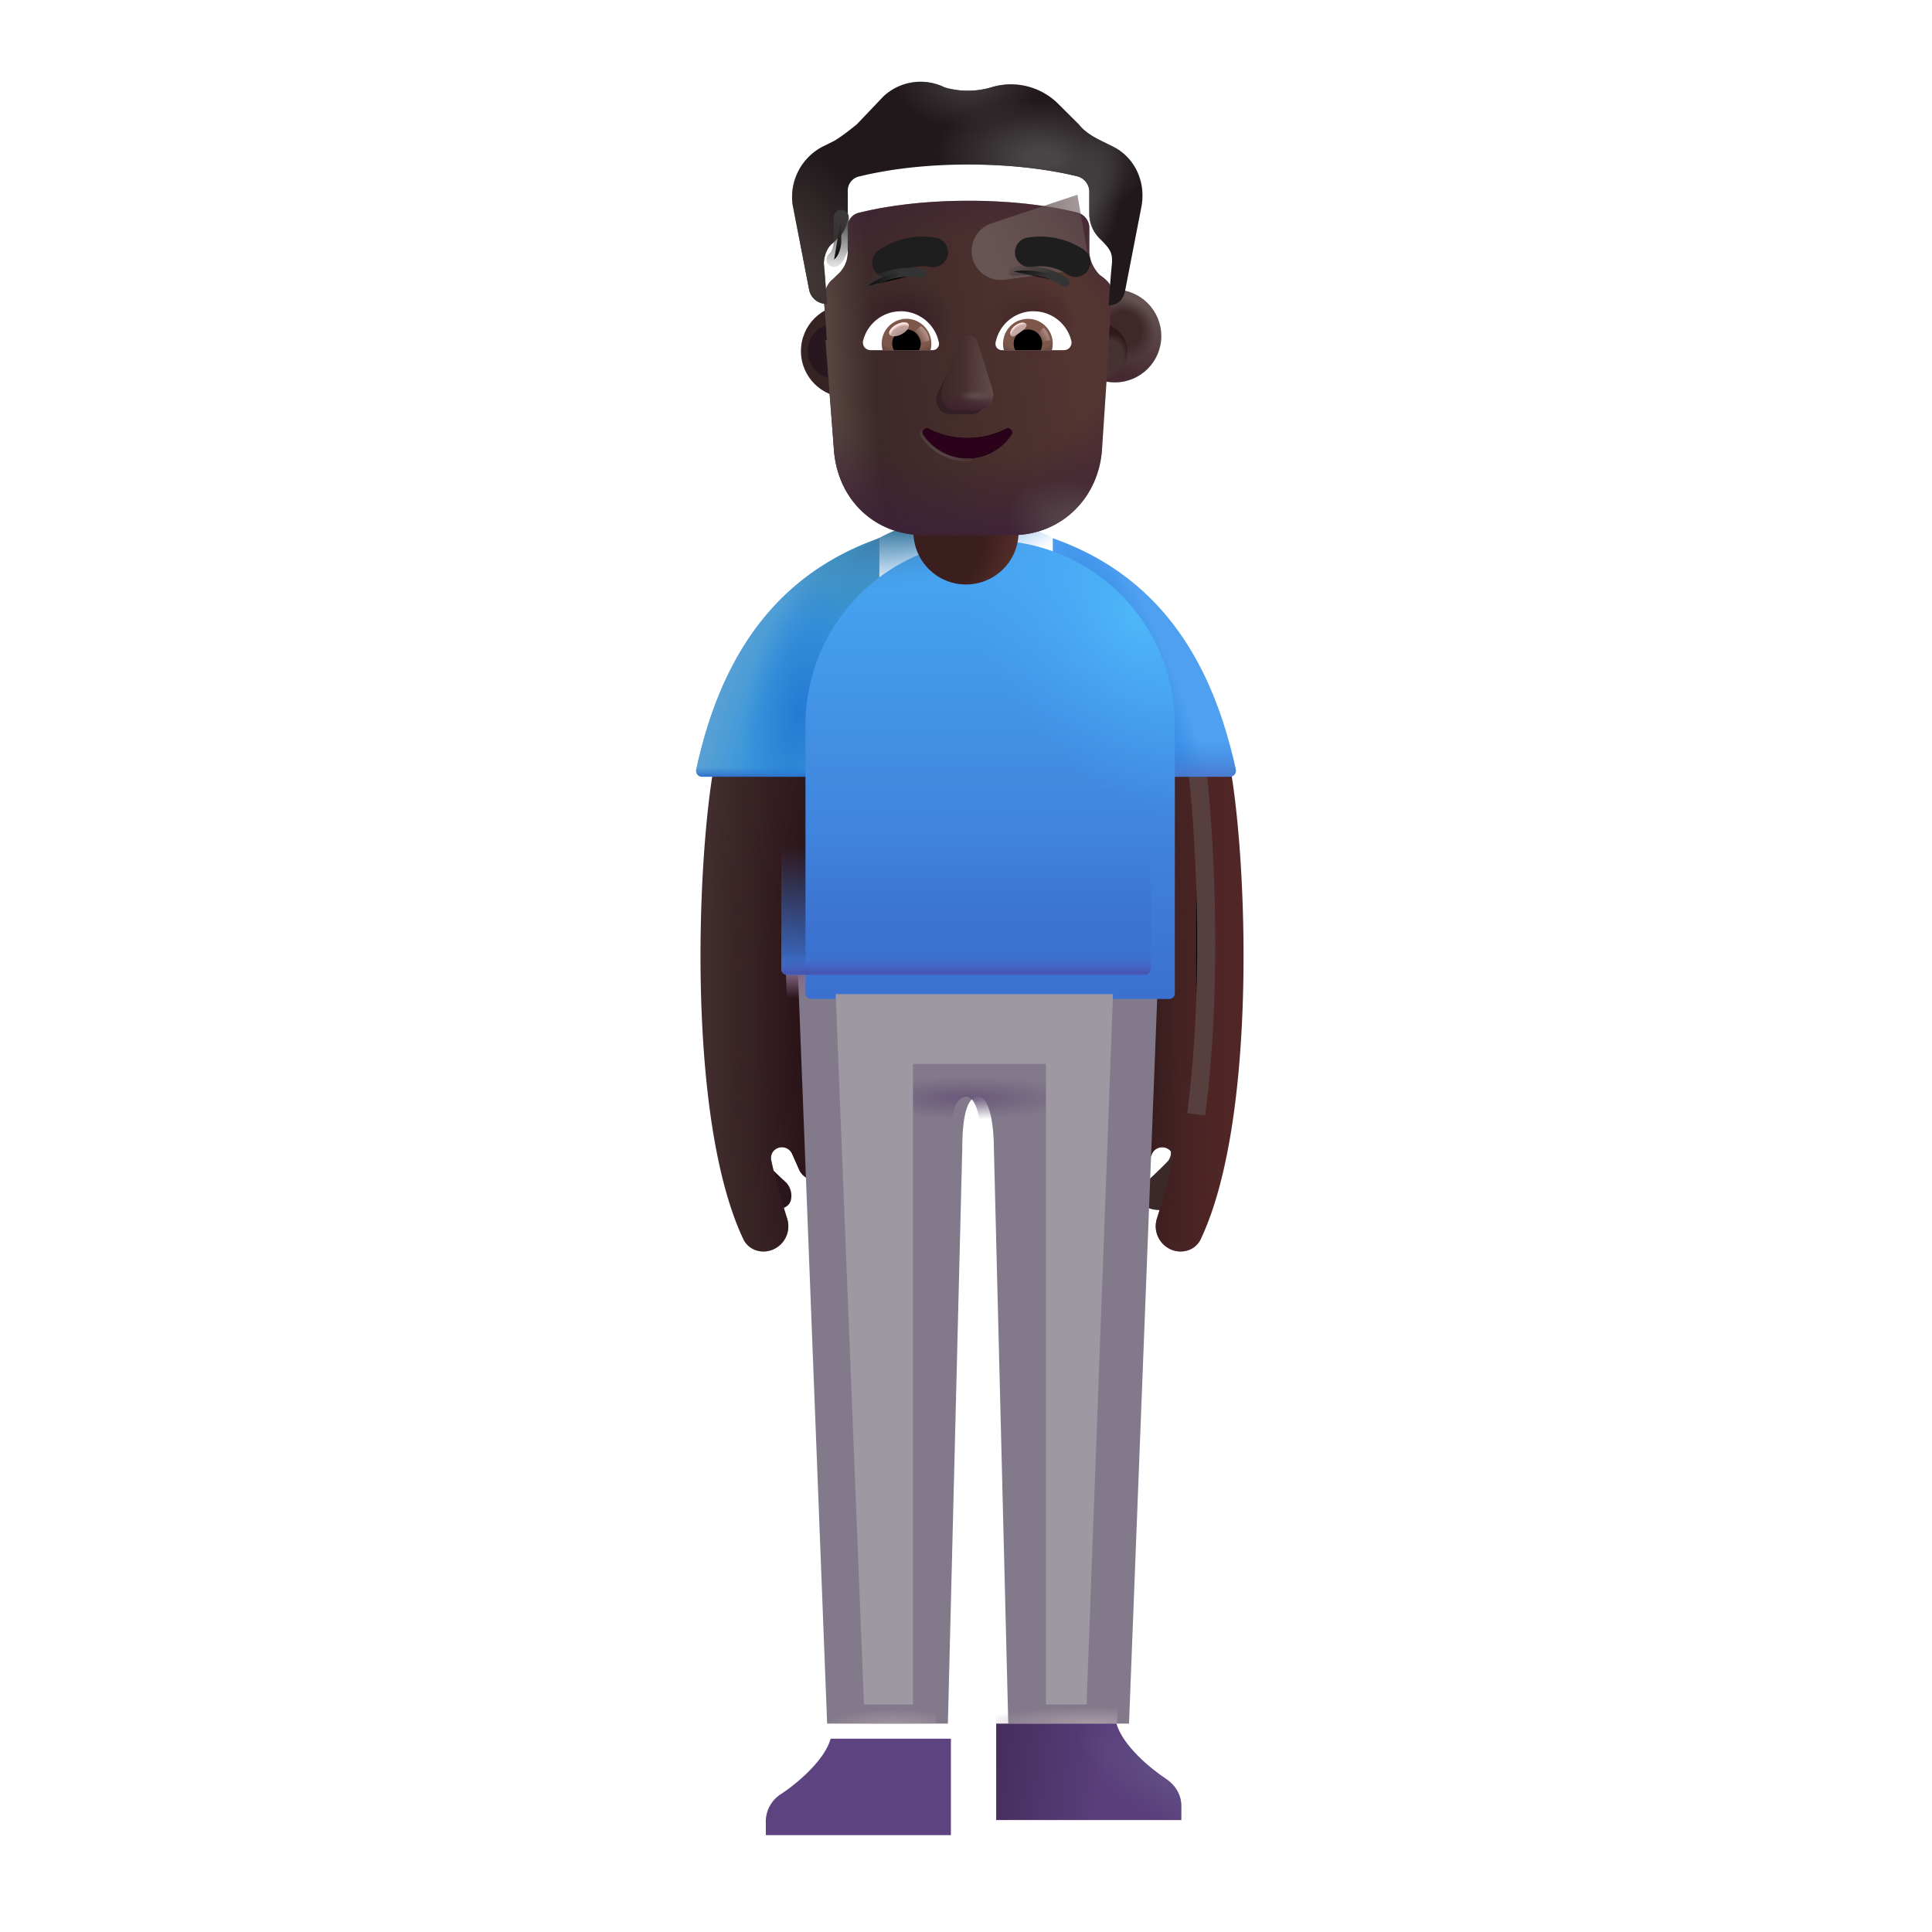<svg width="100%" height="100%" viewBox="0 0 32 32" xmlns="http://www.w3.org/2000/svg"><path fill="#2B151C" d="M12.668 19.244a.22.22 0 0 1-.043-.239h-.438l.32.996c.262.078.54.051.59-.113a.32.32 0 0 0-.074-.3 9 9 0 0 1-.355-.344"/><path fill="#3B2828" d="M19.333 19.244a.22.22 0 0 0 .043-.239h.437l-.32.996c-.262.078-.54.051-.59-.113a.32.32 0 0 1 .074-.3c.083-.078.271-.254.355-.344"/><g filter="url(#a)"><path fill="#412D2D" d="M12.112 20.524c-.938-1.982-.769-6.258-.488-7.823h1.672c-.071 2.425.04 5.243.178 6.511.011.103.084.214 0 .276a.29.29 0 0 1-.438-.115l-.117-.263a.184.184 0 0 0-.226-.099.176.176 0 0 0-.12.201c.061.3.172.678.265.973a.42.42 0 0 1-.239.513c-.186.076-.401.008-.487-.174"/><path fill="url(#b)" d="M12.112 20.524c-.938-1.982-.769-6.258-.488-7.823h1.672c-.071 2.425.04 5.243.178 6.511.011.103.084.214 0 .276a.29.29 0 0 1-.438-.115l-.117-.263a.184.184 0 0 0-.226-.099.176.176 0 0 0-.12.201c.061.3.172.678.265.973a.42.42 0 0 1-.239.513c-.186.076-.401.008-.487-.174"/></g><path fill="#502626" d="M19.888 20.524c.938-1.982.769-6.258.487-7.823h-1.671c.071 2.425-.156 5.253-.294 6.522a.29.29 0 0 0 .555.15l.116-.263a.184.184 0 0 1 .226-.099.176.176 0 0 1 .12.201c-.061.3-.172.678-.265.973a.42.42 0 0 0 .239.513c.186.076.401.008.487-.174"/><path fill="url(#c)" d="M19.888 20.524c.938-1.982.769-6.258.487-7.823h-1.671c.071 2.425-.156 5.253-.294 6.522a.29.29 0 0 0 .555.15l.116-.263a.184.184 0 0 1 .226-.099.176.176 0 0 1 .12.201c-.061.3-.172.678-.265.973a.42.42 0 0 0 .239.513c.186.076.401.008.487-.174"/><path fill="#3B97DB" d="M11.533 12.744c.486-2.254 1.628-3.333 3.03-3.829v3.95H11.63a.1.1 0 0 1-.098-.12"/><path fill="url(#d)" d="M11.533 12.744c.486-2.254 1.628-3.333 3.03-3.829v3.95H11.63a.1.1 0 0 1-.098-.12"/><path fill="url(#e)" d="M11.533 12.744c.486-2.254 1.628-3.333 3.03-3.829v3.95H11.63a.1.1 0 0 1-.098-.12"/><path fill="url(#f)" d="M11.533 12.744c.486-2.254 1.628-3.333 3.03-3.829v3.95H11.63a.1.1 0 0 1-.098-.12"/><path fill="url(#g)" d="M11.533 12.744c.486-2.254 1.628-3.333 3.03-3.829v3.95H11.63a.1.1 0 0 1-.098-.12"/><g filter="url(#h)"><path stroke="#583F3F" stroke-width=".3" d="M19.813 12.581c.125 1 .3 3.575 0 5.875"/></g><path fill="#4FA0F0" d="M20.468 12.744c-.487-2.254-1.629-3.333-3.03-3.829v3.95h2.932a.1.1 0 0 0 .098-.12"/><path fill="url(#i)" d="M20.468 12.744c-.487-2.254-1.629-3.333-3.03-3.829v3.95h2.932a.1.1 0 0 0 .098-.12"/><path fill="url(#j)" d="M20.468 12.744c-.487-2.254-1.629-3.333-3.03-3.829v3.95h2.932a.1.1 0 0 0 .098-.12"/><g filter="url(#k)"><path fill="#827A8A" d="m13.016 16.095.484 12.453h2l.238-9.523c0-.328.029-.86.262-.86.212 0 .263.555.262.86l.238 9.523h2l.484-12.453z"/></g><path fill="url(#l)" d="m13.016 16.095.484 12.453h2l.238-9.523c0-.328.029-.86.262-.86.212 0 .263.555.262.86l.238 9.523h2l.484-12.453z"/><path fill="url(#m)" d="m13.016 16.095.484 12.453h2l.238-9.523c0-.328.029-.86.262-.86.212 0 .263.555.262.86l.238 9.523h2l.484-12.453z"/><path fill="url(#n)" d="m13.016 16.095.484 12.453h2l.238-9.523c0-.328.029-.86.262-.86.212 0 .263.555.262.86l.238 9.523h2l.484-12.453z"/><path fill="url(#o)" d="m13.016 16.095.484 12.453h2l.238-9.523c0-.328.029-.86.262-.86.212 0 .263.555.262.86l.238 9.523h2l.484-12.453z"/><g filter="url(#p)"><path fill="url(#q)" d="M12.941 11.61a3.059 3.059 0 0 1 6.118 0v4.442a.094.094 0 0 1-.094.094h-5.93a.094.094 0 0 1-.094-.094z"/><path fill="url(#r)" d="M12.941 11.61a3.059 3.059 0 0 1 6.118 0v4.442a.094.094 0 0 1-.094.094h-5.93a.094.094 0 0 1-.094-.094z"/></g><path fill="url(#s)" d="M12.941 11.61a3.059 3.059 0 0 1 6.118 0v4.442a.094.094 0 0 1-.094.094h-5.93a.094.094 0 0 1-.094-.094z"/><path fill="url(#t)" d="M12.941 11.61a3.059 3.059 0 0 1 6.118 0v4.442a.094.094 0 0 1-.094.094h-5.93a.094.094 0 0 1-.094-.094z"/><path fill="url(#u)" d="M12.941 11.61a3.059 3.059 0 0 1 6.118 0v4.442a.094.094 0 0 1-.094.094h-5.93a.094.094 0 0 1-.094-.094z"/><path fill="url(#v)" d="M15.129 7.458h1.742V8.81a.871.871 0 0 1-1.742 0z"/><g filter="url(#w)"><path fill="#5D4480" d="M12.434 29.904v.242H15.5v-1.598h-1.992c-.102.367-.574.754-.817.914a.54.54 0 0 0-.257.442"/></g><path fill="url(#x)" d="M19.566 29.904v.242H16.5v-1.598h1.992c.102.367.574.754.817.914.186.124.257.301.257.442"/><path fill="url(#y)" d="M19.566 29.904v.242H16.5v-1.598h1.992c.102.367.574.754.817.914.186.124.257.301.257.442"/><g filter="url(#z)"><path fill="#9D98A2" d="m13.841 16.466.469 11.766h.812v-10.61h2.203v10.61h.672l.438-11.766z"/></g><g filter="url(#A)"><circle cx="13.835" cy="5.815" r=".769" fill="url(#B)"/></g><g filter="url(#C)"><circle cx="13.835" cy="5.815" r=".458" fill="url(#D)"/></g><g filter="url(#E)"><circle cx="18.216" cy="5.815" r=".769" fill="url(#F)"/><circle cx="18.216" cy="5.815" r=".769" fill="url(#G)"/></g><g filter="url(#H)"><circle cx="18.216" cy="5.815" r=".458" fill="#463133"/><circle cx="18.216" cy="5.815" r=".458" fill="url(#I)"/><circle cx="18.216" cy="5.815" r=".458" fill="url(#J)"/></g><g filter="url(#K)"><path fill="url(#L)" d="M13.673 5.533h.023s-.025-.393-.05-.663c0-.123.05-.27.148-.344l.074-.073a.49.49 0 0 0 .173-.393v-.393a.24.24 0 0 1 .198-.246c.296-.073.914-.196 1.803-.196.89 0 1.507.123 1.803.196a.265.265 0 0 1 .198.246v.393c0 .147.074.295.172.393.232.162.217.25.198.442-.025.245-.05.663-.05.663h.009L18.25 7.38c-.074.815-.715 1.383-1.479 1.383h-1.478c-.788 0-1.404-.568-1.478-1.383z"/><path fill="url(#M)" d="M13.673 5.533h.023s-.025-.393-.05-.663c0-.123.05-.27.148-.344l.074-.073a.49.49 0 0 0 .173-.393v-.393a.24.24 0 0 1 .198-.246c.296-.073.914-.196 1.803-.196.89 0 1.507.123 1.803.196a.265.265 0 0 1 .198.246v.393c0 .147.074.295.172.393.232.162.217.25.198.442-.025.245-.05.663-.05.663h.009L18.25 7.38c-.074.815-.715 1.383-1.479 1.383h-1.478c-.788 0-1.404-.568-1.478-1.383z"/><path fill="url(#N)" d="M13.673 5.533h.023s-.025-.393-.05-.663c0-.123.05-.27.148-.344l.074-.073a.49.49 0 0 0 .173-.393v-.393a.24.24 0 0 1 .198-.246c.296-.073.914-.196 1.803-.196.89 0 1.507.123 1.803.196a.265.265 0 0 1 .198.246v.393c0 .147.074.295.172.393.232.162.217.25.198.442-.025.245-.05.663-.05.663h.009L18.25 7.38c-.074.815-.715 1.383-1.479 1.383h-1.478c-.788 0-1.404-.568-1.478-1.383z"/><path fill="url(#O)" d="M13.673 5.533h.023s-.025-.393-.05-.663c0-.123.05-.27.148-.344l.074-.073a.49.49 0 0 0 .173-.393v-.393a.24.24 0 0 1 .198-.246c.296-.073.914-.196 1.803-.196.89 0 1.507.123 1.803.196a.265.265 0 0 1 .198.246v.393c0 .147.074.295.172.393.232.162.217.25.198.442-.025.245-.05.663-.05.663h.009L18.25 7.38c-.074.815-.715 1.383-1.479 1.383h-1.478c-.788 0-1.404-.568-1.478-1.383z"/><path fill="url(#P)" d="M13.673 5.533h.023s-.025-.393-.05-.663c0-.123.05-.27.148-.344l.074-.073a.49.49 0 0 0 .173-.393v-.393a.24.24 0 0 1 .198-.246c.296-.073.914-.196 1.803-.196.89 0 1.507.123 1.803.196a.265.265 0 0 1 .198.246v.393c0 .147.074.295.172.393.232.162.217.25.198.442-.025.245-.05.663-.05.663h.009L18.25 7.38c-.074.815-.715 1.383-1.479 1.383h-1.478c-.788 0-1.404-.568-1.478-1.383z"/><path fill="url(#Q)" d="M13.673 5.533h.023s-.025-.393-.05-.663c0-.123.05-.27.148-.344l.074-.073a.49.49 0 0 0 .173-.393v-.393a.24.24 0 0 1 .198-.246c.296-.073.914-.196 1.803-.196.89 0 1.507.123 1.803.196a.265.265 0 0 1 .198.246v.393c0 .147.074.295.172.393.232.162.217.25.198.442-.025.245-.05.663-.05.663h.009L18.25 7.38c-.074.815-.715 1.383-1.479 1.383h-1.478c-.788 0-1.404-.568-1.478-1.383z"/></g><g filter="url(#R)"><path fill="url(#S)" d="m17.846 3.225-1.417.472a.482.482 0 0 0 .217.936l1.409-.189z"/></g><g filter="url(#T)"><path fill="#21181B" d="m18.24 2.832.198.098c.346.172.543.565.47.982l-.272 1.4c-.025.145-.12.242-.264.246h-.008s.025-.418.05-.663c.02-.2-.015-.26-.198-.442a.58.58 0 0 1-.173-.393v-.393a.265.265 0 0 0-.198-.246c-.296-.073-.914-.196-1.803-.196s-1.506.123-1.803.196a.24.24 0 0 0-.197.246v.393c0 .147-.05.294-.173.393l-.074.073c-.1.074-.149.221-.149.344.025.27.05.663.05.663h-.023a.29.29 0 0 1-.273-.245l-.272-1.4a.94.94 0 0 1 .494-.958l.197-.098c.124-.074.247-.172.37-.27l.445-.467a.9.9 0 0 1 1.013-.147c.247.073.519.073.766 0a1.11 1.11 0 0 1 1.087.245l.37.369c.099.123.222.196.37.27"/><path fill="url(#U)" d="m18.24 2.832.198.098c.346.172.543.565.47.982l-.272 1.4c-.025.145-.12.242-.264.246h-.008s.025-.418.05-.663c.02-.2-.015-.26-.198-.442a.58.58 0 0 1-.173-.393v-.393a.265.265 0 0 0-.198-.246c-.296-.073-.914-.196-1.803-.196s-1.506.123-1.803.196a.24.24 0 0 0-.197.246v.393c0 .147-.05.294-.173.393l-.074.073c-.1.074-.149.221-.149.344.025.27.05.663.05.663h-.023a.29.29 0 0 1-.273-.245l-.272-1.4a.94.94 0 0 1 .494-.958l.197-.098c.124-.074.247-.172.37-.27l.445-.467a.9.9 0 0 1 1.013-.147c.247.073.519.073.766 0a1.11 1.11 0 0 1 1.087.245l.37.369c.099.123.222.196.37.27"/><path fill="url(#V)" d="m18.24 2.832.198.098c.346.172.543.565.47.982l-.272 1.4c-.025.145-.12.242-.264.246h-.008s.025-.418.05-.663c.02-.2-.015-.26-.198-.442a.58.58 0 0 1-.173-.393v-.393a.265.265 0 0 0-.198-.246c-.296-.073-.914-.196-1.803-.196s-1.506.123-1.803.196a.24.24 0 0 0-.197.246v.393c0 .147-.05.294-.173.393l-.074.073c-.1.074-.149.221-.149.344.025.27.05.663.05.663h-.023a.29.29 0 0 1-.273-.245l-.272-1.4a.94.94 0 0 1 .494-.958l.197-.098c.124-.074.247-.172.37-.27l.445-.467a.9.9 0 0 1 1.013-.147c.247.073.519.073.766 0a1.11 1.11 0 0 1 1.087.245l.37.369c.099.123.222.196.37.27"/><path fill="url(#W)" d="m18.24 2.832.198.098c.346.172.543.565.47.982l-.272 1.4c-.025.145-.12.242-.264.246h-.008s.025-.418.05-.663c.02-.2-.015-.26-.198-.442a.58.58 0 0 1-.173-.393v-.393a.265.265 0 0 0-.198-.246c-.296-.073-.914-.196-1.803-.196s-1.506.123-1.803.196a.24.24 0 0 0-.197.246v.393c0 .147-.05.294-.173.393l-.074.073c-.1.074-.149.221-.149.344.025.27.05.663.05.663h-.023a.29.29 0 0 1-.273-.245l-.272-1.4a.94.94 0 0 1 .494-.958l.197-.098c.124-.074.247-.172.37-.27l.445-.467a.9.9 0 0 1 1.013-.147c.247.073.519.073.766 0a1.11 1.11 0 0 1 1.087.245l.37.369c.099.123.222.196.37.27"/><path fill="url(#X)" d="m18.24 2.832.198.098c.346.172.543.565.47.982l-.272 1.4c-.025.145-.12.242-.264.246h-.008s.025-.418.05-.663c.02-.2-.015-.26-.198-.442a.58.58 0 0 1-.173-.393v-.393a.265.265 0 0 0-.198-.246c-.296-.073-.914-.196-1.803-.196s-1.506.123-1.803.196a.24.24 0 0 0-.197.246v.393c0 .147-.05.294-.173.393l-.074.073c-.1.074-.149.221-.149.344.025.27.05.663.05.663h-.023a.29.29 0 0 1-.273-.245l-.272-1.4a.94.94 0 0 1 .494-.958l.197-.098c.124-.074.247-.172.37-.27l.445-.467a.9.9 0 0 1 1.013-.147c.247.073.519.073.766 0a1.11 1.11 0 0 1 1.087.245l.37.369c.099.123.222.196.37.27"/></g><g filter="url(#Y)"><path fill="#332024" d="m15.895 5.758-.378.783c-.047.16.065.322.225.322h.339c.16 0 .272-.164.225-.322l-.23-.783c-.049-.173-.13-.173-.181 0"/></g><g filter="url(#Z)"><path fill="#4B3034" d="m15.845 5.683-.244.783c-.05.16.07.322.24.322h.361c.17 0 .29-.164.24-.322l-.244-.783c-.053-.173-.298-.173-.353 0"/><path fill="url(#aa)" d="m15.845 5.683-.244.783c-.05.16.07.322.24.322h.361c.17 0 .29-.164.24-.322l-.244-.783c-.053-.173-.298-.173-.353 0"/><path fill="url(#ab)" d="m15.845 5.683-.244.783c-.05.16.07.322.24.322h.361c.17 0 .29-.164.24-.322l-.244-.783c-.053-.173-.298-.173-.353 0"/><path fill="url(#ac)" d="m15.845 5.683-.244.783c-.05.16.07.322.24.322h.361c.17 0 .29-.164.24-.322l-.244-.783c-.053-.173-.298-.173-.353 0"/><path fill="url(#ad)" d="m15.845 5.683-.244.783c-.05.16.07.322.24.322h.361c.17 0 .29-.164.24-.322l-.244-.783c-.053-.173-.298-.173-.353 0"/></g><g filter="url(#ae)"><path fill="#2A0219" d="M16.022 7.256c-.234 0-.454-.055-.638-.151-.063-.032-.131.039-.091.096.154.233.423.39.729.39a.87.87 0 0 0 .728-.39c.04-.06-.028-.128-.09-.096a1.4 1.4 0 0 1-.639.15"/><path stroke="url(#af)" stroke-width=".1" d="M16.022 7.256c-.234 0-.454-.055-.638-.151-.063-.032-.131.039-.091.096.154.233.423.39.729.39a.87.87 0 0 0 .728-.39c.04-.06-.028-.128-.09-.096a1.4 1.4 0 0 1-.639.15Z"/></g><path fill="#2A0219" d="M16.022 7.256c-.234 0-.454-.055-.638-.151-.063-.032-.131.039-.091.096.154.233.423.39.729.39a.87.87 0 0 0 .728-.39c.04-.06-.028-.128-.09-.096a1.4 1.4 0 0 1-.639.15"/><g filter="url(#ag)"><path fill="#1E1E1E" d="m17.734 4.562-.001-.001-.003-.002-.005-.004a1 1 0 0 0-.071-.05 1.304 1.304 0 0 0-.88-.17.246.246 0 1 0 .076.486.8.8 0 0 1 .543.1l.029.02a.246.246 0 0 0 .312-.379"/></g><g filter="url(#ah)"><path fill="#1E1E1E" d="m14.284 4.562.002-.001.002-.002.005-.004a1 1 0 0 1 .072-.05 1.305 1.305 0 0 1 .88-.17.246.246 0 0 1-.077.486.8.8 0 0 0-.543.1l-.025.018-.003.003a.246.246 0 0 1-.313-.38"/></g><path fill="#fff" d="M17.12 5.156c.301 0 .555.207.624.487a.126.126 0 0 1-.123.157h-1.027a.106.106 0 0 1-.104-.125.64.64 0 0 1 .63-.52"/><path fill="url(#ai)" d="M17.026 5.281a.41.41 0 0 1 .396.52h-.794a.412.412 0 0 1 .398-.52"/><path fill="#000" d="M16.79 5.692c0-.13.105-.235.236-.235a.234.234 0 0 1 .209.343h-.417a.2.2 0 0 1-.028-.108"/><g filter="url(#aj)"><path fill="#C7A7A3" d="M16.996 5.368c.029.039-.032.087-.102.139s-.121.088-.15.05c-.03-.04.003-.114.073-.166s.15-.062.179-.023"/><path fill="url(#ak)" d="M16.996 5.368c.029.039-.032.087-.102.139s-.121.088-.15.05c-.03-.04.003-.114.073-.166s.15-.062.179-.023"/></g><g filter="url(#al)"><path fill="url(#am)" d="M17.392 5.638a.4.4 0 0 0-.107-.213l-.12.131.055.105z"/></g><path fill="#fff" d="M14.92 5.156c-.301 0-.555.207-.624.487-.02.08.04.157.123.157h1.027c.066 0 .118-.06.105-.125a.645.645 0 0 0-.632-.52"/><path fill="url(#an)" d="M15.015 5.28a.41.41 0 0 0-.396.52h.793a.414.414 0 0 0-.398-.52"/><path fill="#000" d="M15.25 5.692a.234.234 0 0 0-.235-.235.234.234 0 0 0-.21.343h.417a.23.23 0 0 0 .028-.108"/><g filter="url(#ao)"><path fill="url(#ap)" d="M15.39 5.644c0-.133-.108-.222-.137-.248l-.133.128.082.166z"/></g><g filter="url(#aq)" transform="rotate(-27.914 14.89 5.456)"><ellipse cx="14.891" cy="5.456" fill="#C7A7A3" fill-opacity=".9" rx=".179" ry=".091"/><ellipse cx="14.891" cy="5.456" fill="url(#ar)" rx=".179" ry=".091"/></g><g filter="url(#as)"><path stroke="url(#at)" stroke-linecap="round" stroke-width=".15" d="M16.786 4.496c.198-.035.584-.025.851.183"/></g><g filter="url(#au)"><path stroke="url(#av)" stroke-linecap="round" stroke-width=".15" d="M14.383 4.734c.15-.133.48-.273.887-.208"/></g><g filter="url(#aw)"><path stroke="url(#ax)" stroke-linecap="round" stroke-width=".25" d="M13.934 3.6v.413c-.003.068-.032.221-.119.286"/></g><defs><radialGradient id="b" cx="0" cy="0" r="1" gradientTransform="matrix(-1.844 0 0 -12.369 13.357 16.715)" gradientUnits="userSpaceOnUse"><stop offset=".138" stop-color="#2A1318"/><stop offset="1" stop-color="#2A1318" stop-opacity="0"/></radialGradient><radialGradient id="c" cx="0" cy="0" r="1" gradientTransform="matrix(1.609 0 0 15.414 18.872 16.715)" gradientUnits="userSpaceOnUse"><stop offset=".101" stop-color="#341C1E"/><stop offset="1" stop-color="#4E2525" stop-opacity="0"/></radialGradient><radialGradient id="d" cx="0" cy="0" r="1" gradientTransform="rotate(-168.523 7.537 5.838)scale(2.277 4.864)" gradientUnits="userSpaceOnUse"><stop offset=".638" stop-color="#5BA1D3" stop-opacity="0"/><stop offset="1" stop-color="#5BA1D3"/></radialGradient><radialGradient id="e" cx="0" cy="0" r="1" gradientTransform="matrix(-1.516 1.238 -.951 -1.164 14.562 8.915)" gradientUnits="userSpaceOnUse"><stop stop-color="#3A87B0"/><stop offset="1" stop-color="#3A87B0" stop-opacity="0"/></radialGradient><radialGradient id="g" cx="0" cy="0" r="1" gradientTransform="matrix(-.359 2.172 -.897 -.148 13.246 11.794)" gradientUnits="userSpaceOnUse"><stop stop-color="#257AD3"/><stop offset="1" stop-color="#257AD3" stop-opacity="0"/></radialGradient><radialGradient id="i" cx="0" cy="0" r="1" gradientTransform="matrix(.875 -.312 1.296 3.63 18.794 12.06)" gradientUnits="userSpaceOnUse"><stop offset=".251" stop-color="#2680E1"/><stop offset="1" stop-color="#2680E1" stop-opacity="0"/></radialGradient><radialGradient id="m" cx="0" cy="0" r="1" gradientTransform="matrix(0 -.359 1.919 0 16 18.185)" gradientUnits="userSpaceOnUse"><stop stop-color="#6A597B"/><stop offset="1" stop-color="#6A597B" stop-opacity="0"/></radialGradient><radialGradient id="n" cx="0" cy="0" r="1" gradientTransform="matrix(0 -.27 1.859 0 18.075 28.548)" gradientUnits="userSpaceOnUse"><stop stop-color="#AA9BA7"/><stop offset="1" stop-color="#AA9BA7" stop-opacity="0"/></radialGradient><radialGradient id="o" cx="0" cy="0" r="1" gradientTransform="matrix(0 -.328 1.206 0 14.794 28.638)" gradientUnits="userSpaceOnUse"><stop stop-color="#AA9BA7"/><stop offset="1" stop-color="#AA9BA7" stop-opacity="0"/></radialGradient><radialGradient id="r" cx="0" cy="0" r="1" gradientTransform="rotate(140.013 7.411 8.269)scale(2.529 3.925)" gradientUnits="userSpaceOnUse"><stop stop-color="#4DB7F8"/><stop offset="1" stop-color="#49A1F7" stop-opacity="0"/></radialGradient><radialGradient id="u" cx="0" cy="0" r="1" gradientTransform="rotate(78.152 2.373 13.684)scale(1.142 3.28)" gradientUnits="userSpaceOnUse"><stop offset=".167" stop-color="#39779B"/><stop offset="1" stop-color="#499DE8" stop-opacity="0"/></radialGradient><radialGradient id="v" cx="0" cy="0" r="1" gradientTransform="matrix(1.427 .664 -.842 1.809 15.444 8.956)" gradientUnits="userSpaceOnUse"><stop offset=".526" stop-color="#3B1F1F"/><stop offset="1" stop-color="#5E332C"/></radialGradient><radialGradient id="y" cx="0" cy="0" r="1" gradientTransform="rotate(-153.096 13.311 12.409)scale(1.865 .727)" gradientUnits="userSpaceOnUse"><stop stop-color="#635185"/><stop offset="1" stop-color="#635185" stop-opacity="0"/></radialGradient><radialGradient id="B" cx="0" cy="0" r="1" gradientTransform="matrix(.808 0 0 1.414 13.067 5.815)" gradientUnits="userSpaceOnUse"><stop offset=".351" stop-color="#362324"/><stop offset="1" stop-color="#332423"/></radialGradient><radialGradient id="G" cx="0" cy="0" r="1" gradientTransform="matrix(.381 -.277 .316 .434 18.387 5.693)" gradientUnits="userSpaceOnUse"><stop offset=".543" stop-color="#40272A"/><stop offset="1" stop-color="#40272A" stop-opacity="0"/></radialGradient><radialGradient id="I" cx="0" cy="0" r="1" gradientTransform="matrix(.378 -.696 .407 .221 18.197 6.193)" gradientUnits="userSpaceOnUse"><stop offset=".755" stop-color="#31191A" stop-opacity="0"/><stop offset=".916" stop-color="#31191A"/></radialGradient><radialGradient id="J" cx="0" cy="0" r="1" gradientTransform="rotate(44.709 2.039 25.055)scale(.168 .217)" gradientUnits="userSpaceOnUse"><stop stop-color="#352123"/><stop offset="1" stop-color="#352123" stop-opacity="0"/></radialGradient><radialGradient id="N" cx="0" cy="0" r="1" gradientTransform="matrix(0 3.272 -4.441 0 15.882 5.723)" gradientUnits="userSpaceOnUse"><stop offset=".561" stop-color="#3D2138" stop-opacity="0"/><stop offset="1" stop-color="#3D2138"/></radialGradient><radialGradient id="O" cx="0" cy="0" r="1" gradientTransform="matrix(0 -.602 .741 0 17.102 5.23)" gradientUnits="userSpaceOnUse"><stop stop-color="#412628"/><stop offset="1" stop-color="#412628" stop-opacity="0"/></radialGradient><radialGradient id="P" cx="0" cy="0" r="1" gradientTransform="matrix(0 -.64 .796 0 15.003 5.214)" gradientUnits="userSpaceOnUse"><stop stop-color="#351D26"/><stop offset="1" stop-color="#351D26" stop-opacity="0"/></radialGradient><radialGradient id="Q" cx="0" cy="0" r="1" gradientTransform="rotate(-166.409 9.509 3.254)scale(1.346 .791)" gradientUnits="userSpaceOnUse"><stop offset=".136" stop-color="#5B4B4D"/><stop offset="1" stop-color="#5B4B4D" stop-opacity="0"/></radialGradient><radialGradient id="U" cx="0" cy="0" r="1" gradientTransform="matrix(.367 -1.361 .505 .136 18.022 3.924)" gradientUnits="userSpaceOnUse"><stop stop-color="#464344"/><stop offset="1" stop-color="#464344" stop-opacity="0"/></radialGradient><radialGradient id="V" cx="0" cy="0" r="1" gradientTransform="rotate(5.258 -25.272 189.577)scale(1.769 .951)" gradientUnits="userSpaceOnUse"><stop offset=".122" stop-color="#4A4648"/><stop offset="1" stop-color="#4A4648" stop-opacity="0"/></radialGradient><radialGradient id="W" cx="0" cy="0" r="1" gradientTransform="matrix(0 .773 -1.197 0 16.022 1.854)" gradientUnits="userSpaceOnUse"><stop stop-color="#423D3F"/><stop offset="1" stop-color="#423D3F" stop-opacity="0"/></radialGradient><radialGradient id="X" cx="0" cy="0" r="1" gradientTransform="rotate(-36.235 14.157 -17.45)scale(1.755 2.749)" gradientUnits="userSpaceOnUse"><stop stop-color="#463C39"/><stop offset="1" stop-color="#463C39" stop-opacity="0"/></radialGradient><radialGradient id="ad" cx="0" cy="0" r="1" gradientTransform="matrix(0 .091 -.291 0 16.172 6.554)" gradientUnits="userSpaceOnUse"><stop stop-color="#624E4D"/><stop offset="1" stop-color="#624E4D" stop-opacity="0"/></radialGradient><radialGradient id="ai" cx="0" cy="0" r="1" gradientTransform="matrix(0 .373 -.594 0 17.025 5.5)" gradientUnits="userSpaceOnUse"><stop offset=".802" stop-color="#7D574A"/><stop offset="1" stop-color="#694B43"/><stop offset="1" stop-color="#804D49"/><stop offset="1" stop-color="#664944"/></radialGradient><radialGradient id="ak" cx="0" cy="0" r="1" gradientTransform="rotate(-127.813 9.816 -1.374)scale(.174 .24)" gradientUnits="userSpaceOnUse"><stop offset=".766" stop-color="#FFE6E2" stop-opacity="0"/><stop offset=".966" stop-color="#FFE6E2"/></radialGradient><radialGradient id="an" cx="0" cy="0" r="1" gradientTransform="matrix(0 .373 -.594 0 15.015 5.5)" gradientUnits="userSpaceOnUse"><stop offset=".802" stop-color="#7D574A"/><stop offset="1" stop-color="#694B43"/><stop offset="1" stop-color="#804D49"/><stop offset="1" stop-color="#664944"/></radialGradient><radialGradient id="ar" cx="0" cy="0" r="1" gradientTransform="rotate(-90.897 10.2 -4.525)scale(.227 .273)" gradientUnits="userSpaceOnUse"><stop offset=".766" stop-color="#FFE6E2" stop-opacity="0"/><stop offset=".966" stop-color="#FFE6E2"/></radialGradient><filter id="a" width="2.311" height="8.028" x="11.403" y="12.701" color-interpolation-filters="sRGB" filterUnits="userSpaceOnUse"><feFlood flood-opacity="0" result="BackgroundImageFix"/><feBlend in="SourceGraphic" in2="BackgroundImageFix" result="shape"/><feColorMatrix in="SourceAlpha" result="hardAlpha" values="0 0 0 0 0 0 0 0 0 0 0 0 0 0 0 0 0 0 127 0"/><feOffset dx=".2"/><feGaussianBlur stdDeviation=".1"/><feComposite in2="hardAlpha" k2="-1" k3="1" operator="arithmetic"/><feColorMatrix values="0 0 0 0 0.353 0 0 0 0 0.278 0 0 0 0 0.267 0 0 0 1 0"/><feBlend in2="shape" result="effect1_innerShadow_4002_172"/></filter><filter id="h" width="1.064" height="6.513" x="19.364" y="12.263" color-interpolation-filters="sRGB" filterUnits="userSpaceOnUse"><feFlood flood-opacity="0" result="BackgroundImageFix"/><feBlend in="SourceGraphic" in2="BackgroundImageFix" result="shape"/><feGaussianBlur result="effect1_foregroundBlur_4002_172" stdDeviation=".15"/></filter><filter id="k" width="6.169" height="12.453" x="13.016" y="16.095" color-interpolation-filters="sRGB" filterUnits="userSpaceOnUse"><feFlood flood-opacity="0" result="BackgroundImageFix"/><feBlend in="SourceGraphic" in2="BackgroundImageFix" result="shape"/><feColorMatrix in="SourceAlpha" result="hardAlpha" values="0 0 0 0 0 0 0 0 0 0 0 0 0 0 0 0 0 0 127 0"/><feOffset dx=".2"/><feGaussianBlur stdDeviation=".4"/><feComposite in2="hardAlpha" k2="-1" k3="1" operator="arithmetic"/><feColorMatrix values="0 0 0 0 0.486 0 0 0 0 0.463 0 0 0 0 0.506 0 0 0 1 0"/><feBlend in2="shape" result="effect1_innerShadow_4002_172"/></filter><filter id="p" width="6.517" height="7.994" x="12.941" y="8.552" color-interpolation-filters="sRGB" filterUnits="userSpaceOnUse"><feFlood flood-opacity="0" result="BackgroundImageFix"/><feBlend in="SourceGraphic" in2="BackgroundImageFix" result="shape"/><feColorMatrix in="SourceAlpha" result="hardAlpha" values="0 0 0 0 0 0 0 0 0 0 0 0 0 0 0 0 0 0 127 0"/><feOffset dx=".4" dy=".4"/><feGaussianBlur stdDeviation=".4"/><feComposite in2="hardAlpha" k2="-1" k3="1" operator="arithmetic"/><feColorMatrix values="0 0 0 0 0.369 0 0 0 0 0.561 0 0 0 0 0.784 0 0 0 1 0"/><feBlend in2="shape" result="effect1_innerShadow_4002_172"/></filter><filter id="w" width="3.316" height="1.848" x="12.434" y="28.548" color-interpolation-filters="sRGB" filterUnits="userSpaceOnUse"><feFlood flood-opacity="0" result="BackgroundImageFix"/><feBlend in="SourceGraphic" in2="BackgroundImageFix" result="shape"/><feColorMatrix in="SourceAlpha" result="hardAlpha" values="0 0 0 0 0 0 0 0 0 0 0 0 0 0 0 0 0 0 127 0"/><feOffset dx=".25" dy=".25"/><feGaussianBlur stdDeviation=".25"/><feComposite in2="hardAlpha" k2="-1" k3="1" operator="arithmetic"/><feColorMatrix values="0 0 0 0 0.314 0 0 0 0 0.235 0 0 0 0 0.431 0 0 0 1 0"/><feBlend in2="shape" result="effect1_innerShadow_4002_172"/></filter><filter id="z" width="6.594" height="13.766" x="12.841" y="15.466" color-interpolation-filters="sRGB" filterUnits="userSpaceOnUse"><feFlood flood-opacity="0" result="BackgroundImageFix"/><feBlend in="SourceGraphic" in2="BackgroundImageFix" result="shape"/><feGaussianBlur result="effect1_foregroundBlur_4002_172" stdDeviation=".5"/></filter><filter id="A" width="1.737" height="1.537" x="13.067" y="5.046" color-interpolation-filters="sRGB" filterUnits="userSpaceOnUse"><feFlood flood-opacity="0" result="BackgroundImageFix"/><feBlend in="SourceGraphic" in2="BackgroundImageFix" result="shape"/><feColorMatrix in="SourceAlpha" result="hardAlpha" values="0 0 0 0 0 0 0 0 0 0 0 0 0 0 0 0 0 0 127 0"/><feOffset dx=".2"/><feGaussianBlur stdDeviation=".15"/><feComposite in2="hardAlpha" k2="-1" k3="1" operator="arithmetic"/><feColorMatrix values="0 0 0 0 0.341 0 0 0 0 0.271 0 0 0 0 0.255 0 0 0 1 0"/><feBlend in2="shape" result="effect1_innerShadow_4002_172"/></filter><filter id="C" width="1.316" height="1.316" x="13.177" y="5.156" color-interpolation-filters="sRGB" filterUnits="userSpaceOnUse"><feFlood flood-opacity="0" result="BackgroundImageFix"/><feBlend in="SourceGraphic" in2="BackgroundImageFix" result="shape"/><feGaussianBlur result="effect1_foregroundBlur_4002_172" stdDeviation=".1"/></filter><filter id="E" width="1.787" height="1.787" x="17.447" y="4.796" color-interpolation-filters="sRGB" filterUnits="userSpaceOnUse"><feFlood flood-opacity="0" result="BackgroundImageFix"/><feBlend in="SourceGraphic" in2="BackgroundImageFix" result="shape"/><feColorMatrix in="SourceAlpha" result="hardAlpha" values="0 0 0 0 0 0 0 0 0 0 0 0 0 0 0 0 0 0 127 0"/><feOffset dx=".25" dy="-.25"/><feGaussianBlur stdDeviation=".25"/><feComposite in2="hardAlpha" k2="-1" k3="1" operator="arithmetic"/><feColorMatrix values="0 0 0 0 0.243 0 0 0 0 0.141 0 0 0 0 0.224 0 0 0 1 0"/><feBlend in2="shape" result="effect1_innerShadow_4002_172"/></filter><filter id="H" width="1.316" height="1.316" x="17.558" y="5.156" color-interpolation-filters="sRGB" filterUnits="userSpaceOnUse"><feFlood flood-opacity="0" result="BackgroundImageFix"/><feBlend in="SourceGraphic" in2="BackgroundImageFix" result="shape"/><feGaussianBlur result="effect1_foregroundBlur_4002_172" stdDeviation=".1"/></filter><filter id="K" width="4.777" height="5.638" x="13.646" y="3.225" color-interpolation-filters="sRGB" filterUnits="userSpaceOnUse"><feFlood flood-opacity="0" result="BackgroundImageFix"/><feBlend in="SourceGraphic" in2="BackgroundImageFix" result="shape"/><feColorMatrix in="SourceAlpha" result="hardAlpha" values="0 0 0 0 0 0 0 0 0 0 0 0 0 0 0 0 0 0 127 0"/><feOffset dy=".1"/><feGaussianBlur stdDeviation=".075"/><feComposite in2="hardAlpha" k2="-1" k3="1" operator="arithmetic"/><feColorMatrix values="0 0 0 0 0.11 0 0 0 0 0.051 0 0 0 0 0.051 0 0 0 1 0"/><feBlend in2="shape" result="effect1_innerShadow_4002_172"/></filter><filter id="R" width="2.955" height="2.412" x="15.6" y="2.725" color-interpolation-filters="sRGB" filterUnits="userSpaceOnUse"><feFlood flood-opacity="0" result="BackgroundImageFix"/><feBlend in="SourceGraphic" in2="BackgroundImageFix" result="shape"/><feGaussianBlur result="effect1_foregroundBlur_4002_172" stdDeviation=".25"/></filter><filter id="T" width="5.802" height="4.204" x="13.12" y="1.354" color-interpolation-filters="sRGB" filterUnits="userSpaceOnUse"><feFlood flood-opacity="0" result="BackgroundImageFix"/><feBlend in="SourceGraphic" in2="BackgroundImageFix" result="shape"/><feColorMatrix in="SourceAlpha" result="hardAlpha" values="0 0 0 0 0 0 0 0 0 0 0 0 0 0 0 0 0 0 127 0"/><feOffset dy="-.5"/><feGaussianBlur stdDeviation=".375"/><feComposite in2="hardAlpha" k2="-1" k3="1" operator="arithmetic"/><feColorMatrix values="0 0 0 0 0.039 0 0 0 0 0.008 0 0 0 0 0.02 0 0 0 1 0"/><feBlend in2="shape" result="effect1_innerShadow_4002_172"/></filter><filter id="Y" width="2.31" height="2.735" x="14.756" y="4.878" color-interpolation-filters="sRGB" filterUnits="userSpaceOnUse"><feFlood flood-opacity="0" result="BackgroundImageFix"/><feBlend in="SourceGraphic" in2="BackgroundImageFix" result="shape"/><feGaussianBlur result="effect1_foregroundBlur_4002_172" stdDeviation=".375"/></filter><filter id="Z" width="1.064" height="1.435" x="15.489" y="5.453" color-interpolation-filters="sRGB" filterUnits="userSpaceOnUse"><feFlood flood-opacity="0" result="BackgroundImageFix"/><feBlend in="SourceGraphic" in2="BackgroundImageFix" result="shape"/><feGaussianBlur result="effect1_foregroundBlur_4002_172" stdDeviation=".05"/></filter><filter id="ae" width="1.782" height=".794" x="15.131" y="6.946" color-interpolation-filters="sRGB" filterUnits="userSpaceOnUse"><feFlood flood-opacity="0" result="BackgroundImageFix"/><feBlend in="SourceGraphic" in2="BackgroundImageFix" result="shape"/><feGaussianBlur result="effect1_foregroundBlur_4002_172" stdDeviation=".05"/></filter><filter id="ag" width="1.507" height="1.078" x="16.566" y="3.919" color-interpolation-filters="sRGB" filterUnits="userSpaceOnUse"><feFlood flood-opacity="0" result="BackgroundImageFix"/><feBlend in="SourceGraphic" in2="BackgroundImageFix" result="shape"/><feColorMatrix in="SourceAlpha" result="hardAlpha" values="0 0 0 0 0 0 0 0 0 0 0 0 0 0 0 0 0 0 127 0"/><feOffset dx=".25" dy="-.4"/><feGaussianBlur stdDeviation=".3"/><feComposite in2="hardAlpha" k2="-1" k3="1" operator="arithmetic"/><feColorMatrix values="0 0 0 0 0.043 0 0 0 0 0.02 0 0 0 0 0.027 0 0 0 1 0"/><feBlend in2="shape" result="effect1_innerShadow_4002_172"/></filter><filter id="ah" width="1.507" height="1.078" x="14.196" y="3.919" color-interpolation-filters="sRGB" filterUnits="userSpaceOnUse"><feFlood flood-opacity="0" result="BackgroundImageFix"/><feBlend in="SourceGraphic" in2="BackgroundImageFix" result="shape"/><feColorMatrix in="SourceAlpha" result="hardAlpha" values="0 0 0 0 0 0 0 0 0 0 0 0 0 0 0 0 0 0 127 0"/><feOffset dx=".25" dy="-.4"/><feGaussianBlur stdDeviation=".3"/><feComposite in2="hardAlpha" k2="-1" k3="1" operator="arithmetic"/><feColorMatrix values="0 0 0 0 0.043 0 0 0 0 0.02 0 0 0 0 0.027 0 0 0 1 0"/><feBlend in2="shape" result="effect1_innerShadow_4002_172"/></filter><filter id="aj" width=".47" height=".428" x="16.633" y="5.244" color-interpolation-filters="sRGB" filterUnits="userSpaceOnUse"><feFlood flood-opacity="0" result="BackgroundImageFix"/><feBlend in="SourceGraphic" in2="BackgroundImageFix" result="shape"/><feGaussianBlur result="effect1_foregroundBlur_4002_172" stdDeviation=".05"/></filter><filter id="al" width=".626" height=".636" x="16.965" y="5.225" color-interpolation-filters="sRGB" filterUnits="userSpaceOnUse"><feFlood flood-opacity="0" result="BackgroundImageFix"/><feBlend in="SourceGraphic" in2="BackgroundImageFix" result="shape"/><feGaussianBlur result="effect1_foregroundBlur_4002_172" stdDeviation=".1"/></filter><filter id="ao" width=".67" height=".695" x="14.92" y="5.196" color-interpolation-filters="sRGB" filterUnits="userSpaceOnUse"><feFlood flood-opacity="0" result="BackgroundImageFix"/><feBlend in="SourceGraphic" in2="BackgroundImageFix" result="shape"/><feGaussianBlur result="effect1_foregroundBlur_4002_172" stdDeviation=".1"/></filter><filter id="aq" width=".528" height=".432" x="14.627" y="5.24" color-interpolation-filters="sRGB" filterUnits="userSpaceOnUse"><feFlood flood-opacity="0" result="BackgroundImageFix"/><feBlend in="SourceGraphic" in2="BackgroundImageFix" result="shape"/><feGaussianBlur result="effect1_foregroundBlur_4002_172" stdDeviation=".05"/></filter><filter id="as" width="1.302" height=".648" x="16.561" y="4.255" color-interpolation-filters="sRGB" filterUnits="userSpaceOnUse"><feFlood flood-opacity="0" result="BackgroundImageFix"/><feBlend in="SourceGraphic" in2="BackgroundImageFix" result="shape"/><feGaussianBlur result="effect1_foregroundBlur_4002_172" stdDeviation=".075"/></filter><filter id="au" width="1.337" height=".675" x="14.158" y="4.285" color-interpolation-filters="sRGB" filterUnits="userSpaceOnUse"><feFlood flood-opacity="0" result="BackgroundImageFix"/><feBlend in="SourceGraphic" in2="BackgroundImageFix" result="shape"/><feGaussianBlur result="effect1_foregroundBlur_4002_172" stdDeviation=".075"/></filter><filter id="aw" width=".869" height="1.45" x="13.44" y="3.224" color-interpolation-filters="sRGB" filterUnits="userSpaceOnUse"><feFlood flood-opacity="0" result="BackgroundImageFix"/><feBlend in="SourceGraphic" in2="BackgroundImageFix" result="shape"/><feGaussianBlur result="effect1_foregroundBlur_4002_172" stdDeviation=".125"/></filter><linearGradient id="f" x1="12.466" x2="12.466" y1="12.865" y2="12.712" gradientUnits="userSpaceOnUse"><stop stop-color="#3270C8"/><stop offset="1" stop-color="#2C7CD5" stop-opacity="0"/></linearGradient><linearGradient id="j" x1="19.747" x2="19.747" y1="12.951" y2="12.247" gradientUnits="userSpaceOnUse"><stop stop-color="#4E73C8"/><stop offset="1" stop-color="#3686DF" stop-opacity="0"/></linearGradient><linearGradient id="l" x1="16" x2="16" y1="16.095" y2="16.529" gradientUnits="userSpaceOnUse"><stop stop-color="#856988"/><stop offset="1" stop-color="#856988" stop-opacity="0"/></linearGradient><linearGradient id="q" x1="16" x2="16" y1="9.185" y2="16.146" gradientUnits="userSpaceOnUse"><stop stop-color="#46A3F0"/><stop offset="1" stop-color="#3B70D0"/></linearGradient><linearGradient id="s" x1="17.606" x2="17.606" y1="16.146" y2="14.029" gradientUnits="userSpaceOnUse"><stop stop-color="#3B70CF"/><stop offset="1" stop-color="#3B70CF" stop-opacity="0"/></linearGradient><linearGradient id="t" x1="17.231" x2="17.231" y1="16.099" y2="15.81" gradientUnits="userSpaceOnUse"><stop stop-color="#4656B3"/><stop offset="1" stop-color="#4475D1" stop-opacity="0"/></linearGradient><linearGradient id="x" x1="18.247" x2="16.5" y1="29.81" y2="29.607" gradientUnits="userSpaceOnUse"><stop stop-color="#5A3F7C"/><stop offset="1" stop-color="#462F5E"/></linearGradient><linearGradient id="D" x1="13.835" x2="13.54" y1="5.943" y2="5.943" gradientUnits="userSpaceOnUse"><stop stop-color="#281920"/><stop offset="1" stop-color="#27161D"/></linearGradient><linearGradient id="F" x1="18.716" x2="18.339" y1="5.312" y2="6.48" gradientUnits="userSpaceOnUse"><stop stop-color="#635251"/><stop offset="1" stop-color="#452A31"/></linearGradient><linearGradient id="L" x1="17.88" x2="14.363" y1="5.994" y2="6.518" gradientUnits="userSpaceOnUse"><stop stop-color="#533531"/><stop offset="1" stop-color="#3C2828"/></linearGradient><linearGradient id="M" x1="13.537" x2="14.58" y1="7.235" y2="7.17" gradientUnits="userSpaceOnUse"><stop offset=".283" stop-color="#564440"/><stop offset="1" stop-color="#564440" stop-opacity="0"/></linearGradient><linearGradient id="S" x1="16.463" x2="20.43" y1="4.439" y2="3.073" gradientUnits="userSpaceOnUse"><stop stop-color="#675454"/><stop offset="1" stop-color="#685654" stop-opacity="0"/></linearGradient><linearGradient id="aa" x1="15.623" x2="16.055" y1="6.297" y2="6.297" gradientUnits="userSpaceOnUse"><stop stop-color="#3D2928"/><stop offset="1" stop-color="#3D2928" stop-opacity="0"/></linearGradient><linearGradient id="ab" x1="16.453" x2="15.981" y1="6.446" y2="6.439" gradientUnits="userSpaceOnUse"><stop stop-color="#624D4B"/><stop offset="1" stop-color="#624D4B" stop-opacity="0"/></linearGradient><linearGradient id="ac" x1="16.111" x2="16.111" y1="6.788" y2="6.524" gradientUnits="userSpaceOnUse"><stop stop-color="#3F222F"/><stop offset="1" stop-color="#3F222F" stop-opacity="0"/></linearGradient><linearGradient id="af" x1="15.544" x2="15.744" y1="7.531" y2="7.215" gradientUnits="userSpaceOnUse"><stop stop-color="#564848"/><stop offset=".663" stop-color="#564848" stop-opacity="0"/></linearGradient><linearGradient id="am" x1="17.383" x2="17.238" y1="5.525" y2="5.614" gradientUnits="userSpaceOnUse"><stop stop-color="#B4948D"/><stop offset="1" stop-color="#B4948D" stop-opacity="0"/></linearGradient><linearGradient id="ap" x1="15.358" x2="15.214" y1="5.525" y2="5.614" gradientUnits="userSpaceOnUse"><stop stop-color="#B4948D"/><stop offset="1" stop-color="#B4948D" stop-opacity="0"/></linearGradient><linearGradient id="at" x1="17.39" x2="17.196" y1="4.54" y2="4.145" gradientUnits="userSpaceOnUse"><stop stop-color="#353435"/><stop offset="1" stop-color="#353435" stop-opacity="0"/></linearGradient><linearGradient id="av" x1="14.947" x2="14.4" y1="4.481" y2="4.252" gradientUnits="userSpaceOnUse"><stop stop-color="#353435"/><stop offset="1" stop-color="#353435" stop-opacity="0"/></linearGradient><linearGradient id="ax" x1="13.875" x2="13.875" y1="3.554" y2="4.547" gradientUnits="userSpaceOnUse"><stop stop-color="#3C393A"/><stop offset="1" stop-color="#3C393A" stop-opacity="0"/></linearGradient></defs></svg>